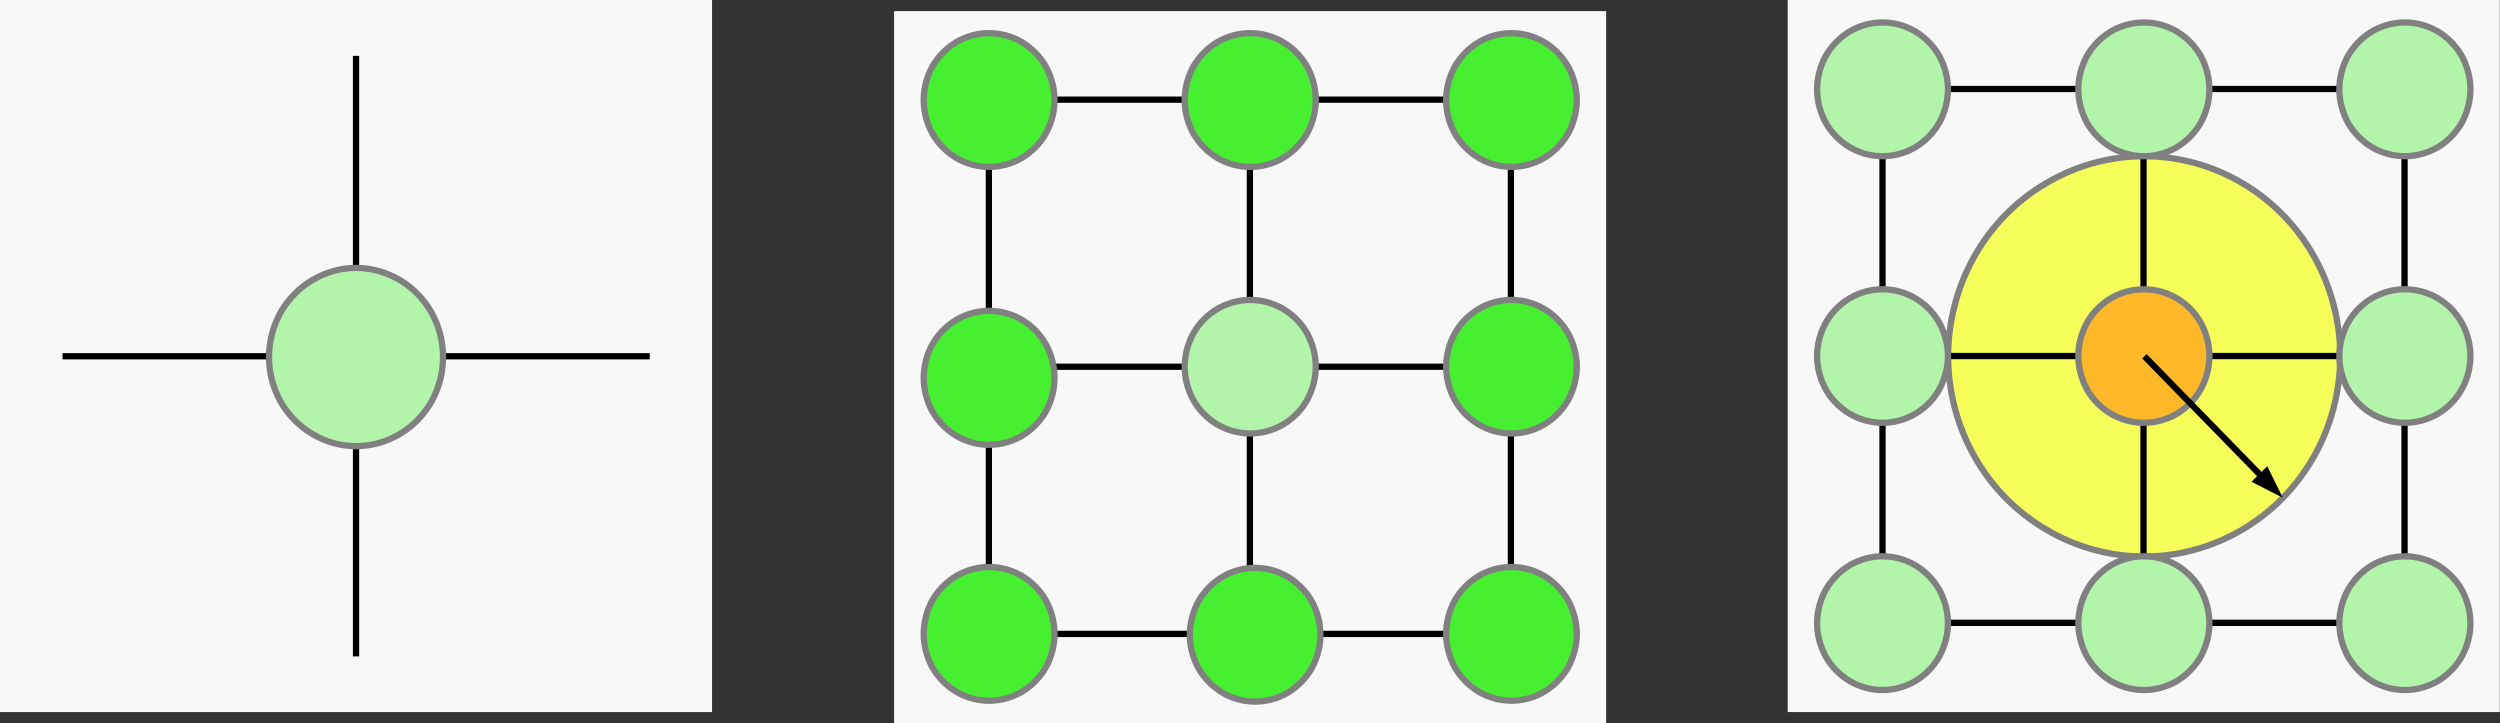 <?xml version="1.0" encoding="UTF-8"?>
<!DOCTYPE svg PUBLIC "-//W3C//DTD SVG 1.1//EN" "http://www.w3.org/Graphics/SVG/1.1/DTD/svg11.dtd">
<svg version="1.2" width="112.35mm" height="32.51mm" viewBox="2416 2400 11235 3251" preserveAspectRatio="xMidYMid" fill-rule="evenodd" stroke-width="28.222" stroke-linejoin="round" xmlns="http://www.w3.org/2000/svg" xmlns:ooo="http://xml.openoffice.org/svg/export" xmlns:xlink="http://www.w3.org/1999/xlink" xmlns:presentation="http://sun.com/xmlns/staroffice/presentation" xmlns:smil="http://www.w3.org/2001/SMIL20/" xmlns:anim="urn:oasis:names:tc:opendocument:xmlns:animation:1.0" xml:space="preserve">
 <rect x="2416" y="2400" width="11235" height="3251" fill="#333333" stroke="none"/>
 <defs class="EmbeddedBulletChars">
  <g id="bullet-char-template-57356" transform="scale(0,-0)">
   <path d="M 580,1141 L 1163,571 580,0 -4,571 580,1141 Z"/>
  </g>
  <g id="bullet-char-template-57354" transform="scale(0,-0)">
   <path d="M 8,1128 L 1137,1128 1137,0 8,0 8,1128 Z"/>
  </g>
  <g id="bullet-char-template-10146" transform="scale(0,-0)">
   <path d="M 174,0 L 602,739 174,1481 1456,739 174,0 Z M 1358,739 L 309,1346 659,739 1358,739 Z"/>
  </g>
  <g id="bullet-char-template-10132" transform="scale(0,-0)">
   <path d="M 2015,739 L 1276,0 717,0 1260,543 174,543 174,936 1260,936 717,1481 1274,1481 2015,739 Z"/>
  </g>
  <g id="bullet-char-template-10007" transform="scale(0,-0)">
   <path d="M 0,-2 C -7,14 -16,27 -25,37 L 356,567 C 262,823 215,952 215,954 215,979 228,992 255,992 264,992 276,990 289,987 310,991 331,999 354,1012 L 381,999 492,748 772,1049 836,1024 860,1049 C 881,1039 901,1025 922,1006 886,937 835,863 770,784 769,783 710,716 594,584 L 774,223 C 774,196 753,168 711,139 L 727,119 C 717,90 699,76 672,76 641,76 570,178 457,381 L 164,-76 C 142,-110 111,-127 72,-127 30,-127 9,-110 8,-76 1,-67 -2,-52 -2,-32 -2,-23 -1,-13 0,-2 Z"/>
  </g>
  <g id="bullet-char-template-10004" transform="scale(0,-0)">
   <path d="M 285,-33 C 182,-33 111,30 74,156 52,228 41,333 41,471 41,549 55,616 82,672 116,743 169,778 240,778 293,778 328,747 346,684 L 369,508 C 377,444 397,411 428,410 L 1163,1116 C 1174,1127 1196,1133 1229,1133 1271,1133 1292,1118 1292,1087 L 1292,965 C 1292,929 1282,901 1262,881 L 442,47 C 390,-6 338,-33 285,-33 Z"/>
  </g>
  <g id="bullet-char-template-9679" transform="scale(0,-0)">
   <path d="M 813,0 C 632,0 489,54 383,161 276,268 223,411 223,592 223,773 276,916 383,1023 489,1130 632,1184 813,1184 992,1184 1136,1130 1245,1023 1353,916 1407,772 1407,592 1407,412 1353,268 1245,161 1136,54 992,0 813,0 Z"/>
  </g>
  <g id="bullet-char-template-8226" transform="scale(0,-0)">
   <path d="M 346,457 C 273,457 209,483 155,535 101,586 74,649 74,723 74,796 101,859 155,911 209,963 273,989 346,989 419,989 480,963 531,910 582,859 608,796 608,723 608,648 583,586 532,535 482,483 420,457 346,457 Z"/>
  </g>
  <g id="bullet-char-template-8211" transform="scale(0,-0)">
   <path d="M -4,459 L 1135,459 1135,606 -4,606 -4,459 Z"/>
  </g>
  <g id="bullet-char-template-61548" transform="scale(0,-0)">
   <path d="M 173,740 C 173,903 231,1043 346,1159 462,1274 601,1332 765,1332 928,1332 1067,1274 1183,1159 1299,1043 1357,903 1357,740 1357,577 1299,437 1183,322 1067,206 928,148 765,148 601,148 462,206 346,322 231,437 173,577 173,740 Z"/>
  </g>
 </defs>
 <g class="Page">
  <g class="Group">
   <g class="com.sun.star.drawing.CustomShape">
    <g id="id3">
     <rect class="BoundingBox" stroke="none" fill="none" x="2416" y="2400" width="3201" height="3201"/>
     <path fill="rgb(248,248,248)" stroke="none" d="M 4016,5600 L 2416,5600 2416,2400 5616,2400 5616,5600 4016,5600 Z"/>
    </g>
   </g>
   <g class="Group">
    <g class="com.sun.star.drawing.LineShape">
     <g id="id4">
      <rect class="BoundingBox" stroke="none" fill="none" x="4015" y="2650" width="3" height="2702"/>
      <path fill="none" stroke="rgb(0,0,0)" d="M 4016,2651 L 4016,5350"/>
     </g>
    </g>
    <g class="com.sun.star.drawing.LineShape">
     <g id="id5">
      <rect class="BoundingBox" stroke="none" fill="none" x="2696" y="4000" width="2642" height="3"/>
      <path fill="none" stroke="rgb(0,0,0)" d="M 5336,4001 L 2697,4001"/>
     </g>
    </g>
    <g class="com.sun.star.drawing.CustomShape">
     <g id="id6">
      <rect class="BoundingBox" stroke="none" fill="none" x="3624" y="3603" width="785" height="804"/>
      <path fill="rgb(179,244,171)" stroke="none" d="M 4407,4005 C 4407,4075 4389,4144 4355,4205 4320,4266 4271,4316 4212,4351 4152,4386 4085,4405 4016,4405 3947,4405 3880,4386 3821,4351 3761,4316 3712,4266 3677,4205 3643,4144 3625,4075 3625,4005 3625,3934 3643,3865 3677,3804 3712,3743 3761,3693 3821,3658 3880,3623 3947,3604 4016,3604 4085,3604 4152,3623 4212,3658 4271,3693 4320,3743 4355,3804 4389,3865 4407,3934 4407,4004 L 4407,4005 Z"/>
      <path fill="none" stroke="rgb(128,128,128)" d="M 4407,4005 C 4407,4075 4389,4144 4355,4205 4320,4266 4271,4316 4212,4351 4152,4386 4085,4405 4016,4405 3947,4405 3880,4386 3821,4351 3761,4316 3712,4266 3677,4205 3643,4144 3625,4075 3625,4005 3625,3934 3643,3865 3677,3804 3712,3743 3761,3693 3821,3658 3880,3623 3947,3604 4016,3604 4085,3604 4152,3623 4212,3658 4271,3693 4320,3743 4355,3804 4389,3865 4407,3934 4407,4004 L 4407,4005 Z"/>
     </g>
    </g>
   </g>
  </g>
  <g class="Group">
   <g class="com.sun.star.drawing.CustomShape">
    <g id="id7">
     <rect class="BoundingBox" stroke="none" fill="none" x="6434" y="2450" width="3201" height="3201"/>
     <path fill="rgb(248,248,248)" stroke="none" d="M 8034,5650 L 6434,5650 6434,2450 9634,2450 9634,5650 8034,5650 Z"/>
    </g>
   </g>
   <g class="Group">
    <g class="com.sun.star.drawing.LineShape">
     <g id="id8">
      <rect class="BoundingBox" stroke="none" fill="none" x="8032" y="2697" width="3" height="2702"/>
      <path fill="none" stroke="rgb(0,0,0)" d="M 8033,2698 L 8033,5397"/>
     </g>
    </g>
    <g class="com.sun.star.drawing.LineShape">
     <g id="id9">
      <rect class="BoundingBox" stroke="none" fill="none" x="9205" y="2697" width="3" height="2702"/>
      <path fill="none" stroke="rgb(0,0,0)" d="M 9206,2698 L 9206,5397"/>
     </g>
    </g>
    <g class="com.sun.star.drawing.LineShape">
     <g id="id10">
      <rect class="BoundingBox" stroke="none" fill="none" x="6713" y="2847" width="2642" height="3"/>
      <path fill="none" stroke="rgb(0,0,0)" d="M 9353,2848 L 6714,2848"/>
     </g>
    </g>
    <g class="com.sun.star.drawing.LineShape">
     <g id="id11">
      <rect class="BoundingBox" stroke="none" fill="none" x="6859" y="2697" width="3" height="2702"/>
      <path fill="none" stroke="rgb(0,0,0)" d="M 6860,2698 L 6860,5397"/>
     </g>
    </g>
    <g class="com.sun.star.drawing.LineShape">
     <g id="id12">
      <rect class="BoundingBox" stroke="none" fill="none" x="6713" y="4047" width="2642" height="3"/>
      <path fill="none" stroke="rgb(0,0,0)" d="M 9353,4048 L 6714,4048"/>
     </g>
    </g>
    <g class="com.sun.star.drawing.LineShape">
     <g id="id13">
      <rect class="BoundingBox" stroke="none" fill="none" x="6713" y="5248" width="2642" height="3"/>
      <path fill="none" stroke="rgb(0,0,0)" d="M 9353,5249 L 6714,5249"/>
     </g>
    </g>
    <g class="com.sun.star.drawing.CustomShape">
     <g id="id14">
      <rect class="BoundingBox" stroke="none" fill="none" x="6566" y="2548" width="591" height="604"/>
      <path fill="rgb(70,240,49)" stroke="none" d="M 7155,2850 C 7155,2902 7141,2954 7116,3000 7090,3045 7053,3083 7008,3110 6963,3136 6913,3150 6861,3150 6809,3150 6759,3136 6714,3110 6669,3083 6632,3045 6606,3000 6581,2954 6567,2902 6567,2850 6567,2797 6581,2745 6606,2699 6632,2654 6669,2616 6714,2589 6759,2563 6809,2549 6861,2549 6913,2549 6963,2563 7008,2589 7053,2616 7090,2654 7116,2699 7141,2745 7155,2797 7155,2850 L 7155,2850 Z"/>
      <path fill="none" stroke="rgb(128,128,128)" d="M 7155,2850 C 7155,2902 7141,2954 7116,3000 7090,3045 7053,3083 7008,3110 6963,3136 6913,3150 6861,3150 6809,3150 6759,3136 6714,3110 6669,3083 6632,3045 6606,3000 6581,2954 6567,2902 6567,2850 6567,2797 6581,2745 6606,2699 6632,2654 6669,2616 6714,2589 6759,2563 6809,2549 6861,2549 6913,2549 6963,2563 7008,2589 7053,2616 7090,2654 7116,2699 7141,2745 7155,2797 7155,2850 Z"/>
     </g>
    </g>
    <g class="com.sun.star.drawing.CustomShape">
     <g id="id15">
      <rect class="BoundingBox" stroke="none" fill="none" x="7739" y="2548" width="592" height="604"/>
      <path fill="rgb(70,240,49)" stroke="none" d="M 8329,2850 C 8329,2902 8315,2954 8290,3000 8264,3045 8227,3083 8182,3110 8137,3136 8086,3150 8035,3150 7983,3150 7932,3136 7887,3110 7842,3083 7805,3045 7779,3000 7754,2954 7740,2902 7740,2850 7740,2797 7754,2745 7779,2699 7805,2654 7842,2616 7887,2589 7932,2563 7983,2549 8035,2549 8086,2549 8137,2563 8182,2589 8227,2616 8264,2654 8290,2699 8315,2745 8329,2797 8329,2850 L 8329,2850 Z"/>
      <path fill="none" stroke="rgb(128,128,128)" d="M 8329,2850 C 8329,2902 8315,2954 8290,3000 8264,3045 8227,3083 8182,3110 8137,3136 8086,3150 8035,3150 7983,3150 7932,3136 7887,3110 7842,3083 7805,3045 7779,3000 7754,2954 7740,2902 7740,2850 7740,2797 7754,2745 7779,2699 7805,2654 7842,2616 7887,2589 7932,2563 7983,2549 8035,2549 8086,2549 8137,2563 8182,2589 8227,2616 8264,2654 8290,2699 8315,2745 8329,2797 8329,2850 Z"/>
     </g>
    </g>
    <g class="com.sun.star.drawing.CustomShape">
     <g id="id16">
      <rect class="BoundingBox" stroke="none" fill="none" x="8914" y="2548" width="590" height="604"/>
      <path fill="rgb(70,240,49)" stroke="none" d="M 9502,2850 C 9502,2902 9488,2954 9463,3000 9437,3045 9400,3083 9355,3110 9311,3136 9260,3150 9209,3150 9157,3150 9106,3136 9062,3110 9017,3083 8980,3045 8954,3000 8929,2954 8915,2902 8915,2850 8915,2797 8929,2745 8954,2699 8980,2654 9017,2616 9062,2589 9106,2563 9157,2549 9209,2549 9260,2549 9311,2563 9355,2589 9400,2616 9437,2654 9463,2699 9488,2745 9502,2797 9502,2850 L 9502,2850 Z"/>
      <path fill="none" stroke="rgb(128,128,128)" d="M 9502,2850 C 9502,2902 9488,2954 9463,3000 9437,3045 9400,3083 9355,3110 9311,3136 9260,3150 9209,3150 9157,3150 9106,3136 9062,3110 9017,3083 8980,3045 8954,3000 8929,2954 8915,2902 8915,2850 8915,2797 8929,2745 8954,2699 8980,2654 9017,2616 9062,2589 9106,2563 9157,2549 9209,2549 9260,2549 9311,2563 9355,2589 9400,2616 9437,2654 9463,2699 9488,2745 9502,2797 9502,2850 Z"/>
     </g>
    </g>
    <g class="com.sun.star.drawing.CustomShape">
     <g id="id17">
      <rect class="BoundingBox" stroke="none" fill="none" x="6566" y="3796" width="591" height="605"/>
      <path fill="rgb(70,240,49)" stroke="none" d="M 7155,4098 C 7155,4151 7141,4203 7116,4249 7090,4294 7053,4332 7008,4359 6963,4385 6913,4399 6861,4399 6809,4399 6759,4385 6714,4359 6669,4332 6632,4294 6606,4249 6581,4203 6567,4151 6567,4098 6567,4045 6581,3993 6606,3948 6632,3902 6669,3864 6714,3837 6759,3811 6809,3797 6861,3797 6913,3797 6963,3811 7008,3837 7053,3864 7090,3902 7116,3947 7141,3993 7155,4045 7155,4098 L 7155,4098 Z"/>
      <path fill="none" stroke="rgb(128,128,128)" d="M 7155,4098 C 7155,4151 7141,4203 7116,4249 7090,4294 7053,4332 7008,4359 6963,4385 6913,4399 6861,4399 6809,4399 6759,4385 6714,4359 6669,4332 6632,4294 6606,4249 6581,4203 6567,4151 6567,4098 6567,4045 6581,3993 6606,3948 6632,3902 6669,3864 6714,3837 6759,3811 6809,3797 6861,3797 6913,3797 6963,3811 7008,3837 7053,3864 7090,3902 7116,3947 7141,3993 7155,4045 7155,4098 Z"/>
     </g>
    </g>
    <g class="com.sun.star.drawing.CustomShape">
     <g id="id18">
      <rect class="BoundingBox" stroke="none" fill="none" x="7739" y="3747" width="592" height="603"/>
      <path fill="rgb(179,244,171)" stroke="none" d="M 8329,4048 C 8329,4101 8315,4152 8290,4198 8264,4244 8227,4281 8182,4308 8137,4334 8086,4348 8035,4348 7983,4348 7932,4334 7887,4308 7842,4281 7805,4244 7779,4198 7754,4152 7740,4101 7740,4048 7740,3995 7754,3944 7779,3898 7805,3852 7842,3815 7887,3788 7932,3762 7983,3748 8035,3748 8086,3748 8137,3762 8182,3788 8227,3815 8264,3852 8290,3898 8315,3944 8329,3995 8329,4048 L 8329,4048 Z"/>
      <path fill="none" stroke="rgb(128,128,128)" d="M 8329,4048 C 8329,4101 8315,4152 8290,4198 8264,4244 8227,4281 8182,4308 8137,4334 8086,4348 8035,4348 7983,4348 7932,4334 7887,4308 7842,4281 7805,4244 7779,4198 7754,4152 7740,4101 7740,4048 7740,3995 7754,3944 7779,3898 7805,3852 7842,3815 7887,3788 7932,3762 7983,3748 8035,3748 8086,3748 8137,3762 8182,3788 8227,3815 8264,3852 8290,3898 8315,3944 8329,3995 8329,4048 L 8329,4048 Z"/>
     </g>
    </g>
    <g class="com.sun.star.drawing.CustomShape">
     <g id="id19">
      <rect class="BoundingBox" stroke="none" fill="none" x="8914" y="3747" width="590" height="603"/>
      <path fill="rgb(70,240,49)" stroke="none" d="M 9502,4048 C 9502,4101 9488,4152 9463,4198 9437,4244 9400,4281 9355,4308 9311,4334 9260,4348 9209,4348 9157,4348 9106,4334 9062,4308 9017,4281 8980,4244 8954,4198 8929,4152 8915,4101 8915,4048 8915,3995 8929,3944 8954,3898 8980,3852 9017,3815 9062,3788 9106,3762 9157,3748 9209,3748 9260,3748 9311,3762 9355,3788 9400,3815 9437,3852 9463,3898 9488,3944 9502,3995 9502,4048 L 9502,4048 Z"/>
      <path fill="none" stroke="rgb(128,128,128)" d="M 9502,4048 C 9502,4101 9488,4152 9463,4198 9437,4244 9400,4281 9355,4308 9311,4334 9260,4348 9209,4348 9157,4348 9106,4334 9062,4308 9017,4281 8980,4244 8954,4198 8929,4152 8915,4101 8915,4048 8915,3995 8929,3944 8954,3898 8980,3852 9017,3815 9062,3788 9106,3762 9157,3748 9209,3748 9260,3748 9311,3762 9355,3788 9400,3815 9437,3852 9463,3898 9488,3944 9502,3995 9502,4048 L 9502,4048 Z"/>
     </g>
    </g>
    <g class="com.sun.star.drawing.CustomShape">
     <g id="id20">
      <rect class="BoundingBox" stroke="none" fill="none" x="6566" y="4947" width="591" height="604"/>
      <path fill="rgb(70,240,49)" stroke="none" d="M 7155,5249 C 7155,5301 7141,5353 7116,5399 7090,5444 7053,5482 7008,5509 6963,5535 6913,5549 6861,5549 6809,5549 6759,5535 6714,5509 6669,5482 6632,5444 6606,5399 6581,5353 6567,5301 6567,5249 6567,5196 6581,5144 6606,5098 6632,5053 6669,5015 6714,4988 6759,4962 6809,4948 6861,4948 6913,4948 6963,4962 7008,4988 7053,5015 7090,5053 7116,5098 7141,5144 7155,5196 7155,5249 L 7155,5249 Z"/>
      <path fill="none" stroke="rgb(128,128,128)" d="M 7155,5249 C 7155,5301 7141,5353 7116,5399 7090,5444 7053,5482 7008,5509 6963,5535 6913,5549 6861,5549 6809,5549 6759,5535 6714,5509 6669,5482 6632,5444 6606,5399 6581,5353 6567,5301 6567,5249 6567,5196 6581,5144 6606,5098 6632,5053 6669,5015 6714,4988 6759,4962 6809,4948 6861,4948 6913,4948 6963,4962 7008,4988 7053,5015 7090,5053 7116,5098 7141,5144 7155,5196 7155,5249 Z"/>
     </g>
    </g>
    <g class="com.sun.star.drawing.CustomShape">
     <g id="id21">
      <rect class="BoundingBox" stroke="none" fill="none" x="7762" y="4951" width="590" height="604"/>
      <path fill="rgb(70,240,49)" stroke="none" d="M 8350,5253 C 8350,5305 8336,5357 8311,5403 8285,5448 8248,5486 8203,5513 8159,5539 8108,5553 8057,5553 8005,5553 7954,5539 7910,5513 7865,5486 7828,5448 7802,5403 7777,5357 7763,5305 7763,5253 7763,5200 7777,5148 7802,5102 7828,5057 7865,5019 7910,4992 7954,4966 8005,4952 8057,4952 8108,4952 8159,4966 8203,4992 8248,5019 8285,5057 8311,5102 8336,5148 8350,5200 8350,5253 L 8350,5253 Z"/>
      <path fill="none" stroke="rgb(128,128,128)" d="M 8350,5253 C 8350,5305 8336,5357 8311,5403 8285,5448 8248,5486 8203,5513 8159,5539 8108,5553 8057,5553 8005,5553 7954,5539 7910,5513 7865,5486 7828,5448 7802,5403 7777,5357 7763,5305 7763,5253 7763,5200 7777,5148 7802,5102 7828,5057 7865,5019 7910,4992 7954,4966 8005,4952 8057,4952 8108,4952 8159,4966 8203,4992 8248,5019 8285,5057 8311,5102 8336,5148 8350,5200 8350,5253 Z"/>
     </g>
    </g>
    <g class="com.sun.star.drawing.CustomShape">
     <g id="id22">
      <rect class="BoundingBox" stroke="none" fill="none" x="8914" y="4947" width="590" height="604"/>
      <path fill="rgb(70,240,49)" stroke="none" d="M 9502,5249 C 9502,5301 9488,5353 9463,5399 9437,5444 9400,5482 9355,5509 9311,5535 9260,5549 9209,5549 9157,5549 9106,5535 9062,5509 9017,5482 8980,5444 8954,5399 8929,5353 8915,5301 8915,5249 8915,5196 8929,5144 8954,5098 8980,5053 9017,5015 9062,4988 9106,4962 9157,4948 9209,4948 9260,4948 9311,4962 9355,4988 9400,5015 9437,5053 9463,5098 9488,5144 9502,5196 9502,5249 L 9502,5249 Z"/>
      <path fill="none" stroke="rgb(128,128,128)" d="M 9502,5249 C 9502,5301 9488,5353 9463,5399 9437,5444 9400,5482 9355,5509 9311,5535 9260,5549 9209,5549 9157,5549 9106,5535 9062,5509 9017,5482 8980,5444 8954,5399 8929,5353 8915,5301 8915,5249 8915,5196 8929,5144 8954,5098 8980,5053 9017,5015 9062,4988 9106,4962 9157,4948 9209,4948 9260,4948 9311,4962 9355,4988 9400,5015 9437,5053 9463,5098 9488,5144 9502,5196 9502,5249 Z"/>
     </g>
    </g>
   </g>
  </g>
  <g class="Group">
   <g class="com.sun.star.drawing.CustomShape">
    <g id="id23">
     <rect class="BoundingBox" stroke="none" fill="none" x="10450" y="2400" width="3201" height="3201"/>
     <path fill="rgb(248,248,248)" stroke="none" d="M 12050,5600 L 10450,5600 10450,2400 13650,2400 13650,5600 12050,5600 Z"/>
    </g>
   </g>
   <g class="Group">
    <g class="com.sun.star.drawing.CustomShape">
     <g id="id24">
      <rect class="BoundingBox" stroke="none" fill="none" x="11170" y="3101" width="1765" height="1802"/>
      <path fill="rgb(246,255,89)" stroke="none" d="M 12933,4002 C 12933,4159 12892,4315 12815,4451 12738,4588 12626,4702 12493,4780 12359,4859 12207,4901 12052,4901 11897,4901 11745,4859 11612,4780 11478,4702 11366,4588 11289,4451 11212,4315 11171,4159 11171,4002 11171,3844 11212,3688 11289,3552 11366,3415 11478,3301 11612,3223 11745,3144 11897,3102 12052,3102 12207,3102 12359,3144 12493,3223 12626,3301 12738,3415 12815,3552 12892,3688 12933,3844 12933,4001 L 12933,4002 Z"/>
      <path fill="none" stroke="rgb(128,128,128)" d="M 12933,4002 C 12933,4159 12892,4315 12815,4451 12738,4588 12626,4702 12493,4780 12359,4859 12207,4901 12052,4901 11897,4901 11745,4859 11612,4780 11478,4702 11366,4588 11289,4451 11212,4315 11171,4159 11171,4002 11171,3844 11212,3688 11289,3552 11366,3415 11478,3301 11612,3223 11745,3144 11897,3102 12052,3102 12207,3102 12359,3144 12493,3223 12626,3301 12738,3415 12815,3552 12892,3688 12933,3844 12933,4001 L 12933,4002 Z"/>
     </g>
    </g>
    <g class="com.sun.star.drawing.LineShape">
     <g id="id25">
      <rect class="BoundingBox" stroke="none" fill="none" x="12048" y="2649" width="3" height="2702"/>
      <path fill="none" stroke="rgb(0,0,0)" d="M 12049,2650 L 12049,5349"/>
     </g>
    </g>
    <g class="com.sun.star.drawing.LineShape">
     <g id="id26">
      <rect class="BoundingBox" stroke="none" fill="none" x="13221" y="2649" width="3" height="2702"/>
      <path fill="none" stroke="rgb(0,0,0)" d="M 13222,2650 L 13222,5349"/>
     </g>
    </g>
    <g class="com.sun.star.drawing.LineShape">
     <g id="id27">
      <rect class="BoundingBox" stroke="none" fill="none" x="10729" y="2799" width="2642" height="3"/>
      <path fill="none" stroke="rgb(0,0,0)" d="M 13369,2800 L 10730,2800"/>
     </g>
    </g>
    <g class="com.sun.star.drawing.LineShape">
     <g id="id28">
      <rect class="BoundingBox" stroke="none" fill="none" x="10875" y="2649" width="3" height="2702"/>
      <path fill="none" stroke="rgb(0,0,0)" d="M 10876,2650 L 10876,5349"/>
     </g>
    </g>
    <g class="com.sun.star.drawing.CustomShape">
     <g id="id29">
      <rect class="BoundingBox" stroke="none" fill="none" x="10581" y="2500" width="591" height="604"/>
      <path fill="rgb(179,244,171)" stroke="none" d="M 11170,2802 C 11170,2854 11156,2906 11131,2952 11105,2997 11068,3035 11023,3062 10978,3088 10928,3102 10876,3102 10824,3102 10774,3088 10729,3062 10684,3035 10647,2997 10621,2952 10596,2906 10582,2854 10582,2802 10582,2749 10596,2697 10621,2651 10647,2606 10684,2568 10729,2541 10774,2515 10824,2501 10876,2501 10928,2501 10978,2515 11023,2541 11068,2568 11105,2606 11131,2651 11156,2697 11170,2749 11170,2801 L 11170,2802 Z"/>
      <path fill="none" stroke="rgb(128,128,128)" d="M 11170,2802 C 11170,2854 11156,2906 11131,2952 11105,2997 11068,3035 11023,3062 10978,3088 10928,3102 10876,3102 10824,3102 10774,3088 10729,3062 10684,3035 10647,2997 10621,2952 10596,2906 10582,2854 10582,2802 10582,2749 10596,2697 10621,2651 10647,2606 10684,2568 10729,2541 10774,2515 10824,2501 10876,2501 10928,2501 10978,2515 11023,2541 11068,2568 11105,2606 11131,2651 11156,2697 11170,2749 11170,2801 L 11170,2802 Z"/>
     </g>
    </g>
    <g class="com.sun.star.drawing.CustomShape">
     <g id="id30">
      <rect class="BoundingBox" stroke="none" fill="none" x="11755" y="2500" width="592" height="604"/>
      <path fill="rgb(179,244,171)" stroke="none" d="M 12345,2802 C 12345,2854 12331,2906 12306,2952 12280,2997 12243,3035 12198,3062 12153,3088 12102,3102 12051,3102 11999,3102 11948,3088 11903,3062 11858,3035 11821,2997 11795,2952 11770,2906 11756,2854 11756,2802 11756,2749 11770,2697 11795,2651 11821,2606 11858,2568 11903,2541 11948,2515 11999,2501 12051,2501 12102,2501 12153,2515 12198,2541 12243,2568 12280,2606 12306,2651 12331,2697 12345,2749 12345,2801 L 12345,2802 Z"/>
      <path fill="none" stroke="rgb(128,128,128)" d="M 12345,2802 C 12345,2854 12331,2906 12306,2952 12280,2997 12243,3035 12198,3062 12153,3088 12102,3102 12051,3102 11999,3102 11948,3088 11903,3062 11858,3035 11821,2997 11795,2952 11770,2906 11756,2854 11756,2802 11756,2749 11770,2697 11795,2651 11821,2606 11858,2568 11903,2541 11948,2515 11999,2501 12051,2501 12102,2501 12153,2515 12198,2541 12243,2568 12280,2606 12306,2651 12331,2697 12345,2749 12345,2801 L 12345,2802 Z"/>
     </g>
    </g>
    <g class="com.sun.star.drawing.CustomShape">
     <g id="id31">
      <rect class="BoundingBox" stroke="none" fill="none" x="12928" y="2500" width="592" height="604"/>
      <path fill="rgb(179,244,171)" stroke="none" d="M 13518,2802 C 13518,2854 13504,2906 13479,2952 13453,2997 13416,3035 13371,3062 13326,3088 13275,3102 13224,3102 13172,3102 13121,3088 13076,3062 13031,3035 12994,2997 12968,2952 12943,2906 12929,2854 12929,2802 12929,2749 12943,2697 12968,2651 12994,2606 13031,2568 13076,2541 13121,2515 13172,2501 13224,2501 13275,2501 13326,2515 13371,2541 13416,2568 13453,2606 13479,2651 13504,2697 13518,2749 13518,2801 L 13518,2802 Z"/>
      <path fill="none" stroke="rgb(128,128,128)" d="M 13518,2802 C 13518,2854 13504,2906 13479,2952 13453,2997 13416,3035 13371,3062 13326,3088 13275,3102 13224,3102 13172,3102 13121,3088 13076,3062 13031,3035 12994,2997 12968,2952 12943,2906 12929,2854 12929,2802 12929,2749 12943,2697 12968,2651 12994,2606 13031,2568 13076,2541 13121,2515 13172,2501 13224,2501 13275,2501 13326,2515 13371,2541 13416,2568 13453,2606 13479,2651 13504,2697 13518,2749 13518,2801 L 13518,2802 Z"/>
     </g>
    </g>
    <g class="com.sun.star.drawing.LineShape">
     <g id="id32">
      <rect class="BoundingBox" stroke="none" fill="none" x="10729" y="3999" width="2642" height="3"/>
      <path fill="none" stroke="rgb(0,0,0)" d="M 13369,4000 L 10730,4000"/>
     </g>
    </g>
    <g class="com.sun.star.drawing.CustomShape">
     <g id="id33">
      <rect class="BoundingBox" stroke="none" fill="none" x="10581" y="3699" width="591" height="603"/>
      <path fill="rgb(179,244,171)" stroke="none" d="M 11170,4000 C 11170,4053 11156,4104 11131,4150 11105,4196 11068,4233 11023,4260 10978,4286 10928,4300 10876,4300 10824,4300 10774,4286 10729,4260 10684,4233 10647,4196 10621,4150 10596,4104 10582,4053 10582,4000 10582,3947 10596,3896 10621,3850 10647,3804 10684,3767 10729,3740 10774,3714 10824,3700 10876,3700 10928,3700 10978,3714 11023,3740 11068,3767 11105,3804 11131,3850 11156,3896 11170,3947 11170,4000 L 11170,4000 Z"/>
      <path fill="none" stroke="rgb(128,128,128)" d="M 11170,4000 C 11170,4053 11156,4104 11131,4150 11105,4196 11068,4233 11023,4260 10978,4286 10928,4300 10876,4300 10824,4300 10774,4286 10729,4260 10684,4233 10647,4196 10621,4150 10596,4104 10582,4053 10582,4000 10582,3947 10596,3896 10621,3850 10647,3804 10684,3767 10729,3740 10774,3714 10824,3700 10876,3700 10928,3700 10978,3714 11023,3740 11068,3767 11105,3804 11131,3850 11156,3896 11170,3947 11170,4000 L 11170,4000 Z"/>
     </g>
    </g>
    <g class="com.sun.star.drawing.CustomShape">
     <g id="id34">
      <rect class="BoundingBox" stroke="none" fill="none" x="11755" y="3699" width="592" height="603"/>
      <path fill="rgb(255,184,40)" stroke="none" d="M 12345,4000 C 12345,4053 12331,4104 12306,4150 12280,4196 12243,4233 12198,4260 12153,4286 12102,4300 12051,4300 11999,4300 11948,4286 11903,4260 11858,4233 11821,4196 11795,4150 11770,4104 11756,4053 11756,4000 11756,3947 11770,3896 11795,3850 11821,3804 11858,3767 11903,3740 11948,3714 11999,3700 12051,3700 12102,3700 12153,3714 12198,3740 12243,3767 12280,3804 12306,3850 12331,3896 12345,3947 12345,4000 L 12345,4000 Z"/>
      <path fill="none" stroke="rgb(128,128,128)" d="M 12345,4000 C 12345,4053 12331,4104 12306,4150 12280,4196 12243,4233 12198,4260 12153,4286 12102,4300 12051,4300 11999,4300 11948,4286 11903,4260 11858,4233 11821,4196 11795,4150 11770,4104 11756,4053 11756,4000 11756,3947 11770,3896 11795,3850 11821,3804 11858,3767 11903,3740 11948,3714 11999,3700 12051,3700 12102,3700 12153,3714 12198,3740 12243,3767 12280,3804 12306,3850 12331,3896 12345,3947 12345,4000 L 12345,4000 Z"/>
     </g>
    </g>
    <g class="com.sun.star.drawing.CustomShape">
     <g id="id35">
      <rect class="BoundingBox" stroke="none" fill="none" x="12928" y="3699" width="592" height="603"/>
      <path fill="rgb(179,244,171)" stroke="none" d="M 13518,4000 C 13518,4053 13504,4104 13479,4150 13453,4196 13416,4233 13371,4260 13326,4286 13275,4300 13224,4300 13172,4300 13121,4286 13076,4260 13031,4233 12994,4196 12968,4150 12943,4104 12929,4053 12929,4000 12929,3947 12943,3896 12968,3850 12994,3804 13031,3767 13076,3740 13121,3714 13172,3700 13224,3700 13275,3700 13326,3714 13371,3740 13416,3767 13453,3804 13479,3850 13504,3896 13518,3947 13518,4000 L 13518,4000 Z"/>
      <path fill="none" stroke="rgb(128,128,128)" d="M 13518,4000 C 13518,4053 13504,4104 13479,4150 13453,4196 13416,4233 13371,4260 13326,4286 13275,4300 13224,4300 13172,4300 13121,4286 13076,4260 13031,4233 12994,4196 12968,4150 12943,4104 12929,4053 12929,4000 12929,3947 12943,3896 12968,3850 12994,3804 13031,3767 13076,3740 13121,3714 13172,3700 13224,3700 13275,3700 13326,3714 13371,3740 13416,3767 13453,3804 13479,3850 13504,3896 13518,3947 13518,4000 L 13518,4000 Z"/>
     </g>
    </g>
    <g class="com.sun.star.drawing.LineShape">
     <g id="id36">
      <rect class="BoundingBox" stroke="none" fill="none" x="10729" y="5198" width="2642" height="3"/>
      <path fill="none" stroke="rgb(0,0,0)" d="M 13369,5199 L 10730,5199"/>
     </g>
    </g>
    <g class="com.sun.star.drawing.CustomShape">
     <g id="id37">
      <rect class="BoundingBox" stroke="none" fill="none" x="10581" y="4899" width="591" height="604"/>
      <path fill="rgb(179,244,171)" stroke="none" d="M 11170,5201 C 11170,5253 11156,5305 11131,5351 11105,5396 11068,5434 11023,5461 10978,5487 10928,5501 10876,5501 10824,5501 10774,5487 10729,5461 10684,5434 10647,5396 10621,5351 10596,5305 10582,5253 10582,5201 10582,5148 10596,5096 10621,5050 10647,5005 10684,4967 10729,4940 10774,4914 10824,4900 10876,4900 10928,4900 10978,4914 11023,4940 11068,4967 11105,5005 11131,5050 11156,5096 11170,5148 11170,5201 L 11170,5201 Z"/>
      <path fill="none" stroke="rgb(128,128,128)" d="M 11170,5201 C 11170,5253 11156,5305 11131,5351 11105,5396 11068,5434 11023,5461 10978,5487 10928,5501 10876,5501 10824,5501 10774,5487 10729,5461 10684,5434 10647,5396 10621,5351 10596,5305 10582,5253 10582,5201 10582,5148 10596,5096 10621,5050 10647,5005 10684,4967 10729,4940 10774,4914 10824,4900 10876,4900 10928,4900 10978,4914 11023,4940 11068,4967 11105,5005 11131,5050 11156,5096 11170,5148 11170,5201 Z"/>
     </g>
    </g>
    <g class="com.sun.star.drawing.CustomShape">
     <g id="id38">
      <rect class="BoundingBox" stroke="none" fill="none" x="11755" y="4899" width="592" height="604"/>
      <path fill="rgb(179,244,171)" stroke="none" d="M 12345,5201 C 12345,5253 12331,5305 12306,5351 12280,5396 12243,5434 12198,5461 12153,5487 12102,5501 12051,5501 11999,5501 11948,5487 11903,5461 11858,5434 11821,5396 11795,5351 11770,5305 11756,5253 11756,5201 11756,5148 11770,5096 11795,5050 11821,5005 11858,4967 11903,4940 11948,4914 11999,4900 12051,4900 12102,4900 12153,4914 12198,4940 12243,4967 12280,5005 12306,5050 12331,5096 12345,5148 12345,5201 L 12345,5201 Z"/>
      <path fill="none" stroke="rgb(128,128,128)" d="M 12345,5201 C 12345,5253 12331,5305 12306,5351 12280,5396 12243,5434 12198,5461 12153,5487 12102,5501 12051,5501 11999,5501 11948,5487 11903,5461 11858,5434 11821,5396 11795,5351 11770,5305 11756,5253 11756,5201 11756,5148 11770,5096 11795,5050 11821,5005 11858,4967 11903,4940 11948,4914 11999,4900 12051,4900 12102,4900 12153,4914 12198,4940 12243,4967 12280,5005 12306,5050 12331,5096 12345,5148 12345,5201 Z"/>
     </g>
    </g>
    <g class="com.sun.star.drawing.CustomShape">
     <g id="id39">
      <rect class="BoundingBox" stroke="none" fill="none" x="12928" y="4899" width="592" height="604"/>
      <path fill="rgb(179,244,171)" stroke="none" d="M 13518,5201 C 13518,5253 13504,5305 13479,5351 13453,5396 13416,5434 13371,5461 13326,5487 13275,5501 13224,5501 13172,5501 13121,5487 13076,5461 13031,5434 12994,5396 12968,5351 12943,5305 12929,5253 12929,5201 12929,5148 12943,5096 12968,5050 12994,5005 13031,4967 13076,4940 13121,4914 13172,4900 13224,4900 13275,4900 13326,4914 13371,4940 13416,4967 13453,5005 13479,5050 13504,5096 13518,5148 13518,5201 L 13518,5201 Z"/>
      <path fill="none" stroke="rgb(128,128,128)" d="M 13518,5201 C 13518,5253 13504,5305 13479,5351 13453,5396 13416,5434 13371,5461 13326,5487 13275,5501 13224,5501 13172,5501 13121,5487 13076,5461 13031,5434 12994,5396 12968,5351 12943,5305 12929,5253 12929,5201 12929,5148 12943,5096 12968,5050 12994,5005 13031,4967 13076,4940 13121,4914 13172,4900 13224,4900 13275,4900 13326,4914 13371,4940 13416,4967 13453,5005 13479,5050 13504,5096 13518,5148 13518,5201 Z"/>
     </g>
    </g>
    <g class="com.sun.star.drawing.LineShape">
     <g id="id40">
      <rect class="BoundingBox" stroke="none" fill="none" x="12052" y="4000" width="624" height="639"/>
      <path fill="none" stroke="rgb(0,0,0)" d="M 12053,4001 L 12574,4535"/>
      <path fill="rgb(0,0,0)" stroke="none" d="M 12675,4637 L 12605,4495 12534,4565 12675,4637 Z"/>
     </g>
    </g>
   </g>
  </g>
 </g>
</svg>
